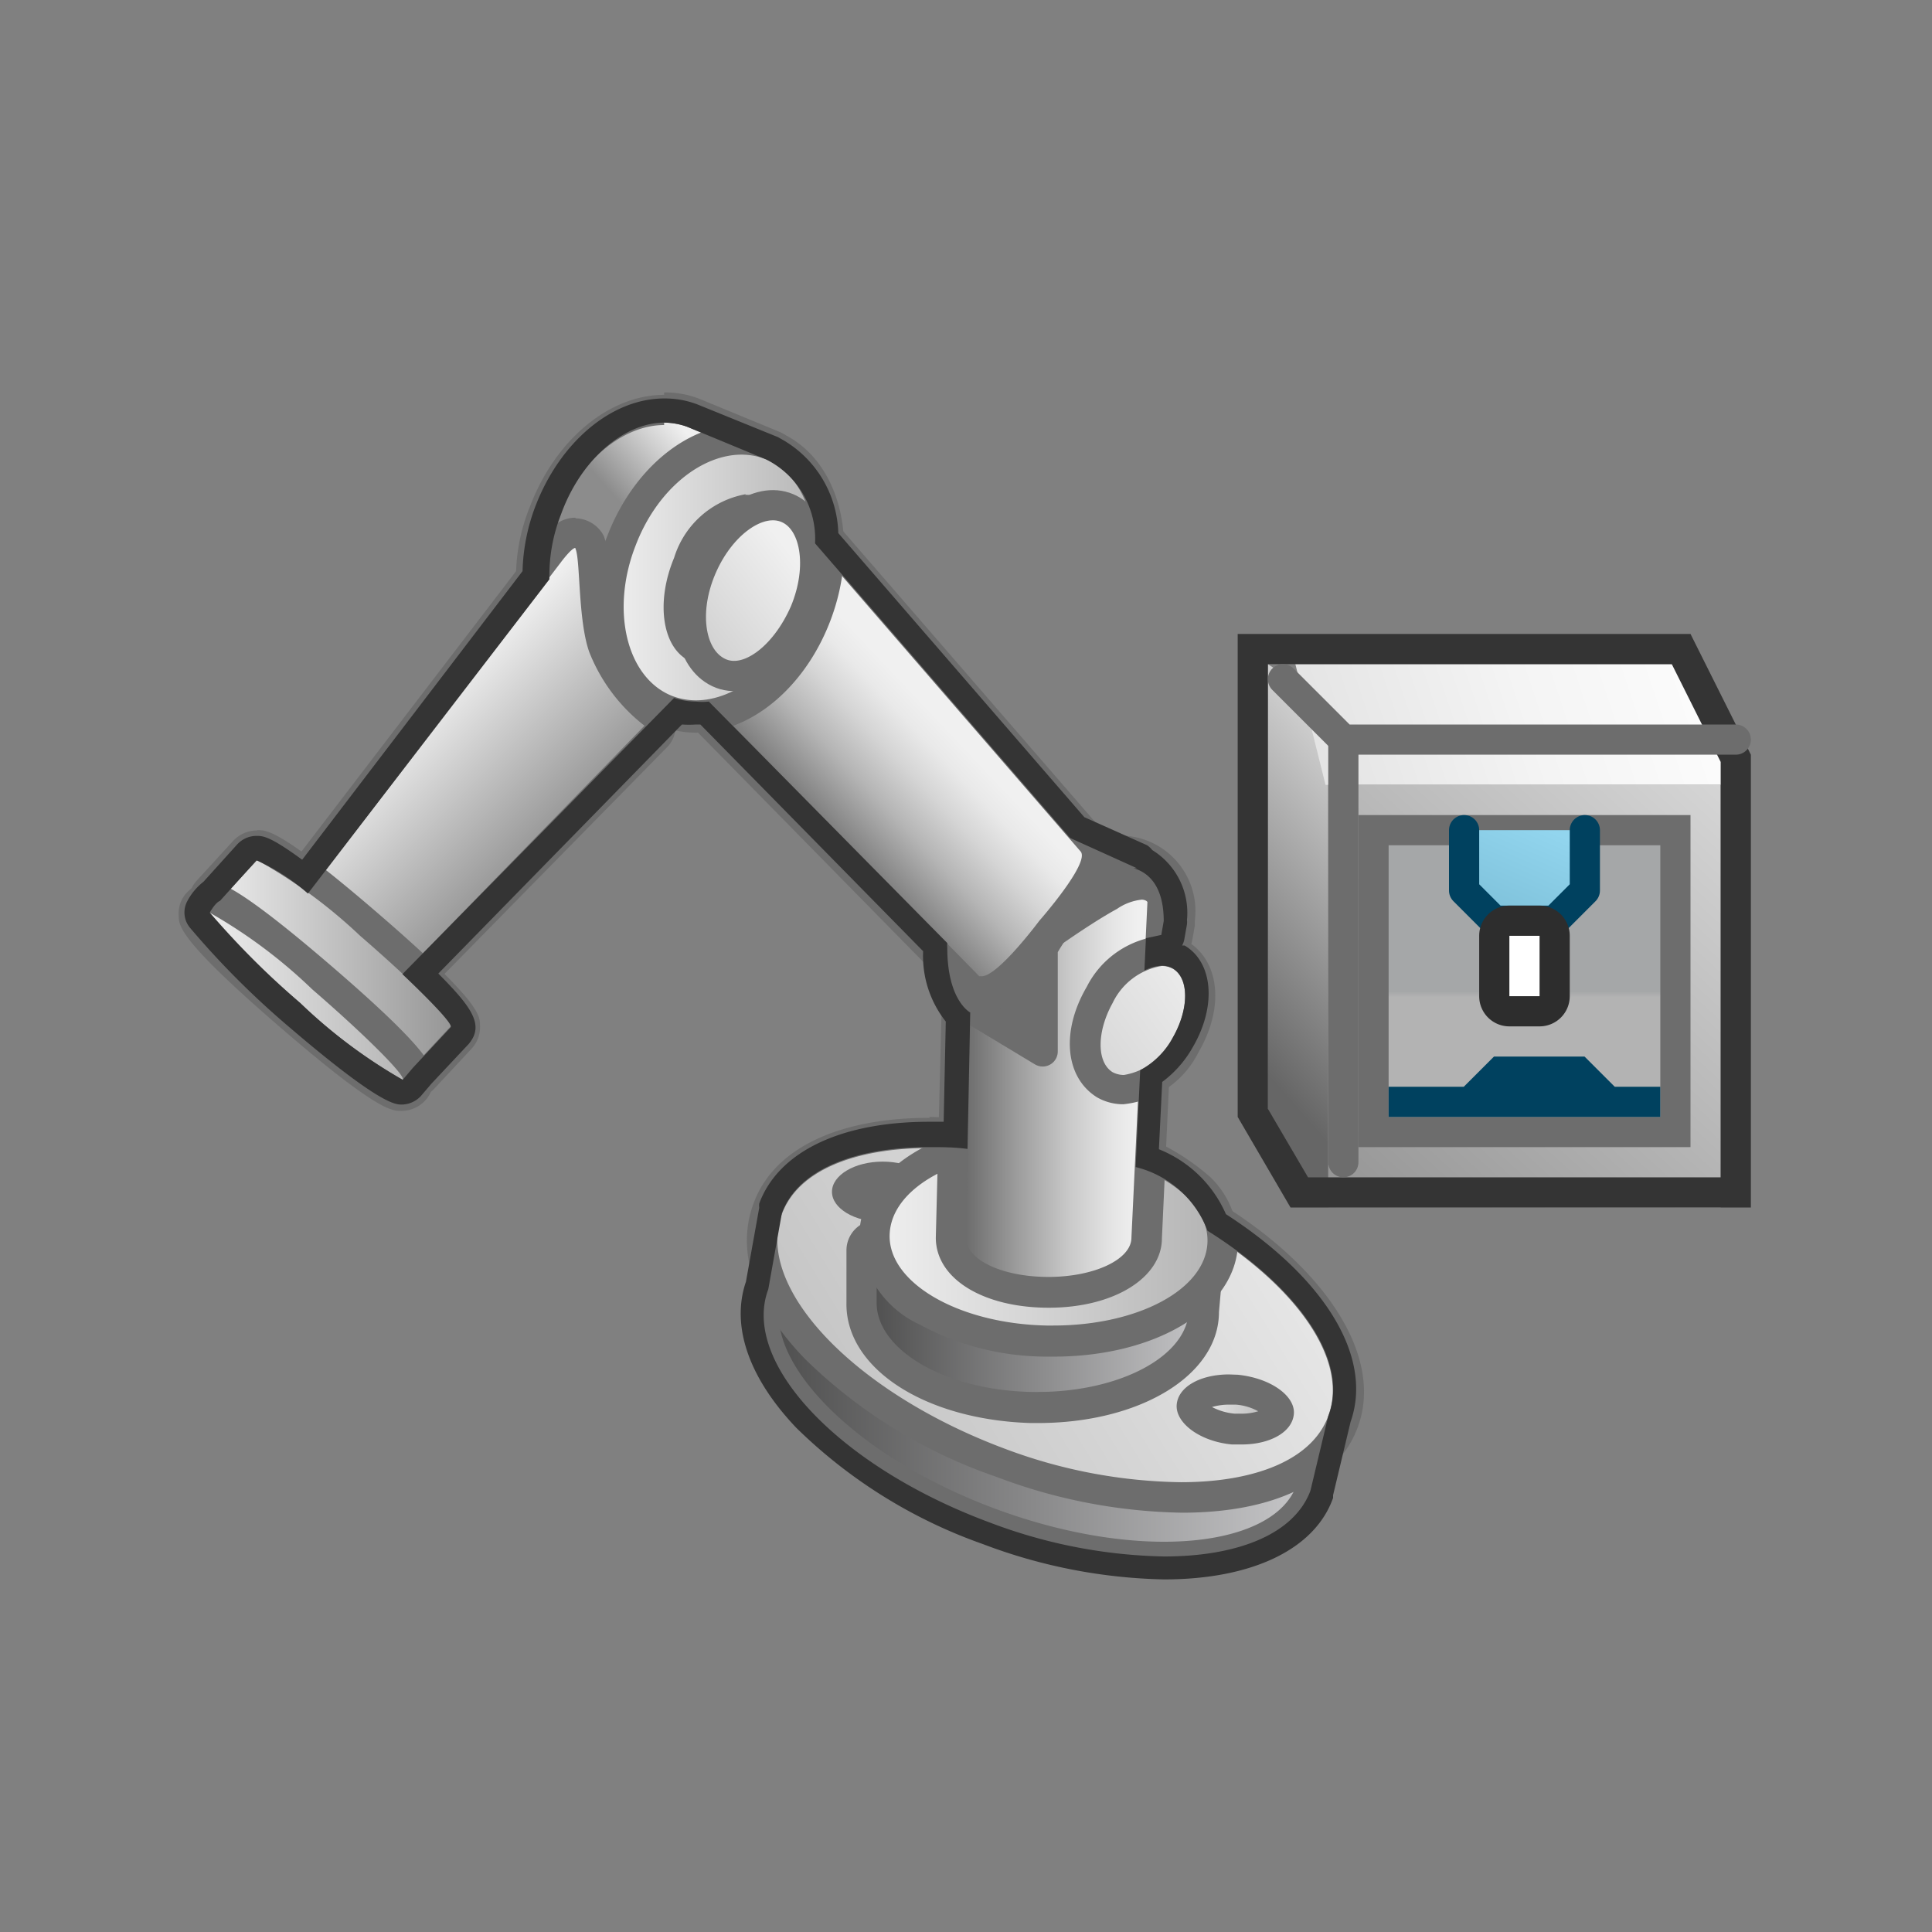 <svg id="Layer_1" data-name="Layer 1" xmlns="http://www.w3.org/2000/svg" xmlns:xlink="http://www.w3.org/1999/xlink" viewBox="0 0 64 64"><rect x="0" y="0" width="64" height="64" fill="#808080" stroke="none"/><defs><style>.cls-1{fill:url(#linear-gradient);}.cls-2{fill:url(#linear-gradient-2);}.cls-3{fill:url(#linear-gradient-3);}.cls-4{fill:#343434;}.cls-5{fill:none;stroke-linejoin:bevel;}.cls-10,.cls-18,.cls-26,.cls-5{stroke:#6d6d6d;}.cls-10,.cls-18,.cls-26,.cls-28,.cls-5{stroke-linecap:round;}.cls-6{fill:url(#linear-gradient-4);}.cls-18,.cls-7{fill:#6d6d6d;}.cls-8{fill:url(#linear-gradient-5);}.cls-9{fill:#00415f;}.cls-10,.cls-18,.cls-26,.cls-28{stroke-linejoin:round;}.cls-10{fill:url(#linear-gradient-6);}.cls-11{fill:url(#linear-gradient-7);}.cls-12{fill:url(#linear-gradient-8);}.cls-13{fill:url(#linear-gradient-9);}.cls-14{fill:url(#linear-gradient-10);}.cls-15{fill:url(#linear-gradient-11);}.cls-16{fill:url(#linear-gradient-12);}.cls-17{fill:url(#linear-gradient-13);}.cls-19{fill:url(#linear-gradient-14);}.cls-20{fill:url(#linear-gradient-15);}.cls-21{fill:url(#linear-gradient-16);}.cls-22{fill:url(#linear-gradient-17);}.cls-23{fill:url(#linear-gradient-18);}.cls-24{fill:url(#linear-gradient-19);}.cls-25{fill:url(#linear-gradient-20);}.cls-26{fill:url(#linear-gradient-21);}.cls-27{fill:url(#linear-gradient-22);}.cls-28{stroke:#00415f;fill:url(#linear-gradient-23);}.cls-29{fill:#fff;}.cls-30{fill:#2d2d2d;}</style><linearGradient id="linear-gradient" x1="49.68" y1="25.13" x2="40.14" y2="33.51" gradientUnits="userSpaceOnUse"><stop offset="0" stop-color="#fcfcfc"/><stop offset="1" stop-color="#666"/></linearGradient><linearGradient id="linear-gradient-2" x1="56.48" y1="22" x2="29.09" y2="31.09" gradientUnits="userSpaceOnUse"><stop offset="0" stop-color="#fcfcfc"/><stop offset="0.21" stop-color="#f4f4f4"/><stop offset="0.53" stop-color="#dfdfdf"/><stop offset="0.92" stop-color="#bbb"/><stop offset="1" stop-color="#b3b3b3"/></linearGradient><linearGradient id="linear-gradient-3" x1="64.69" y1="17.58" x2="43.45" y2="40.66" gradientUnits="userSpaceOnUse"><stop offset="0" stop-color="#fcfcfc"/><stop offset="1" stop-color="#919191"/></linearGradient><linearGradient id="linear-gradient-4" x1="50.5" y1="28.02" x2="50.5" y2="37.66" gradientUnits="userSpaceOnUse"><stop offset="0.5" stop-color="#a5a7a8"/><stop offset="0.52" stop-color="#b3b3b3"/></linearGradient><linearGradient id="linear-gradient-5" x1="55.77" y1="34.07" x2="49.03" y2="37.11" gradientUnits="userSpaceOnUse"><stop offset="0" stop-color="#92d5ee"/><stop offset="0.01" stop-color="#91d4ed"/><stop offset="1" stop-color="#3c7e96"/></linearGradient><linearGradient id="linear-gradient-6" x1="25.14" y1="47.15" x2="43.42" y2="47.15" gradientUnits="userSpaceOnUse"><stop offset="0.01" stop-color="#4d4d4d"/><stop offset="1" stop-color="#c7c7c9"/></linearGradient><linearGradient id="linear-gradient-7" x1="45.08" y1="37.3" x2="21.51" y2="51.86" gradientUnits="userSpaceOnUse"><stop offset="0" stop-color="#f0f0f0"/><stop offset="1" stop-color="#b3b3b3"/></linearGradient><linearGradient id="linear-gradient-8" x1="39.48" y1="46.68" x2="42.36" y2="46.68" xlink:href="#linear-gradient-7"/><linearGradient id="linear-gradient-9" x1="28.06" y1="39.47" x2="30.42" y2="39.47" xlink:href="#linear-gradient-7"/><linearGradient id="linear-gradient-10" x1="28.5" y1="43.76" x2="40.03" y2="43.76" xlink:href="#linear-gradient-6"/><linearGradient id="linear-gradient-11" x1="28.97" y1="41.03" x2="40.5" y2="41.03" xlink:href="#linear-gradient-7"/><linearGradient id="linear-gradient-12" x1="33.09" y1="31.76" x2="39.05" y2="31.76" xlink:href="#linear-gradient-7"/><linearGradient id="linear-gradient-13" x1="37.69" y1="36.06" x2="30.83" y2="36.06" gradientUnits="userSpaceOnUse"><stop offset="0" stop-color="#f0f0f0"/><stop offset="0.12" stop-color="#e5e5e5"/><stop offset="0.33" stop-color="#c9c9c9"/><stop offset="0.59" stop-color="#9b9b9b"/><stop offset="0.91" stop-color="#5d5d5d"/><stop offset="1" stop-color="#4a4a4a"/></linearGradient><linearGradient id="linear-gradient-14" x1="40.43" y1="31.9" x2="29.54" y2="39.79" xlink:href="#linear-gradient-7"/><linearGradient id="linear-gradient-15" x1="31.99" y1="23.07" x2="27.25" y2="27.55" gradientUnits="userSpaceOnUse"><stop offset="0.18" stop-color="#f0f0f0"/><stop offset="0.3" stop-color="#e9e9e9"/><stop offset="0.47" stop-color="#d5d5d5"/><stop offset="0.68" stop-color="#b5b5b5"/><stop offset="0.91" stop-color="#888"/><stop offset="1" stop-color="#757575"/></linearGradient><linearGradient id="linear-gradient-16" x1="25.96" y1="14.62" x2="21.94" y2="18.21" gradientUnits="userSpaceOnUse"><stop offset="0.41" stop-color="#f0f0f0"/><stop offset="0.61" stop-color="#d0d0d0"/><stop offset="1" stop-color="#8c8c8c"/></linearGradient><linearGradient id="linear-gradient-17" x1="20.16" y1="19.16" x2="27.45" y2="19.16" xlink:href="#linear-gradient-7"/><linearGradient id="linear-gradient-18" x1="22.45" y1="19.27" x2="25.56" y2="19.27" xlink:href="#linear-gradient-7"/><linearGradient id="linear-gradient-19" x1="13.98" y1="23.27" x2="18.6" y2="27.89" gradientUnits="userSpaceOnUse"><stop offset="0" stop-color="#f0f0f0"/><stop offset="1" stop-color="#919191"/></linearGradient><linearGradient id="linear-gradient-20" x1="6.75" y1="31.95" x2="15.44" y2="31.95" xlink:href="#linear-gradient-19"/><linearGradient id="linear-gradient-21" x1="26.32" y1="18.5" x2="19.76" y2="23.59" xlink:href="#linear-gradient-7"/><linearGradient id="linear-gradient-22" x1="6.41" y1="33.02" x2="13.85" y2="33.02" xlink:href="#linear-gradient-7"/><linearGradient id="linear-gradient-23" x1="50.99" y1="27.37" x2="45.21" y2="40.72" xlink:href="#linear-gradient-5"/></defs><title>21-29193_DELDBG_AP_AppIcon_r21x</title><g id="DELMIA___21-DELMIA_Manufacturing_Equipment_Definition" data-name="DELMIA _ 21-DELMIA Manufacturing Equipment Definition"><polygon class="cls-1" points="44 40 44 23.33 42 22 42 38 44 40"/><polygon class="cls-2" points="42.91 22 43.91 26 57.98 26 55.98 22 42.91 22"/><rect class="cls-3" x="44" y="26" width="13" height="14"/><path class="cls-4" d="M55.38,22,57,25.24V39H43.33L42,36.73V22H55.38M56,21H41V37l1.75,3H58V25l-2-4Z"/><line class="cls-5" x1="44.5" y1="24.5" x2="44.5" y2="38.5"/><polyline class="cls-5" points="57.5 24.5 44.5 24.5 42.5 22.5"/><rect class="cls-6" x="45.5" y="27.5" width="10" height="10"/><path class="cls-7" d="M55,28v9H46V28h9m1-1H45V38H56V27Z"/><polygon class="cls-8" points="48.7 36.5 49.7 35.5 52.28 35.5 53.28 36.5 48.7 36.5"/><polygon class="cls-9" points="52.49 35 49.49 35 48.49 36 46 36 46 37 55 37 55 36 53.49 36 52.49 35 52.49 35"/><path class="cls-10" d="M25.45,42.72c-.91,2.43,2.39,5.89,7.35,7.73s9.71,1.37,10.61-1.06a8.79,8.79,0,0,0,.34-1.52"/><path class="cls-11" d="M39.12,49.61a17.58,17.58,0,0,1-6-1.16,16.35,16.35,0,0,1-6.1-3.8C25.49,43,24.92,41.4,25.43,40c.59-1.61,2.55-2.52,5.36-2.52a17.57,17.57,0,0,1,6,1.16c5.33,2,8.72,5.68,7.7,8.42-.59,1.6-2.55,2.52-5.35,2.52Z"/><path class="cls-7" d="M30.79,38a17.11,17.11,0,0,1,5.8,1.13c5,1.86,8.32,5.34,7.41,7.78-.53,1.44-2.41,2.19-4.88,2.19A17.17,17.17,0,0,1,33.31,48c-5-1.86-8.32-5.34-7.41-7.78.53-1.44,2.41-2.19,4.89-2.19m0-1c-3,0-5.16,1-5.83,2.84-.58,1.56,0,3.39,1.71,5.15A16.87,16.87,0,0,0,33,48.92a18.09,18.09,0,0,0,6.16,1.19c3,0,5.15-1,5.82-2.84,1.11-3-2.4-7-8-9.07A18,18,0,0,0,30.79,37Z"/><path class="cls-12" d="M41.13,47.34h-.27a2.35,2.35,0,0,1-1.1-.38.56.56,0,0,1-.28-.41c0-.21.47-.51,1.23-.51H41c.87.09,1.41.53,1.38.78s-.47.52-1.23.52Z"/><path class="cls-7" d="M40.71,46.53h.22a1.81,1.81,0,0,1,.75.22,1.89,1.89,0,0,1-.55.08h-.22a2,2,0,0,1-.76-.22,2,2,0,0,1,.56-.08m0-1c-.93,0-1.68.4-1.73,1s.76,1.22,1.83,1.32l.32,0c.93,0,1.67-.4,1.73-1S42.1,45.65,41,45.54Z"/><path class="cls-13" d="M29.24,40c-.72,0-1.18-.33-1.18-.5s.46-.49,1.18-.49,1.18.32,1.18.49S30,40,29.24,40Z"/><path class="cls-7" d="M29.24,38.48c-.93,0-1.68.45-1.68,1s.75,1,1.68,1,1.68-.45,1.68-1-.75-1-1.68-1Z"/><path class="cls-14" d="M34.11,46.61c-3.19-.07-5.65-1.6-5.61-3.48V41.42a.48.48,0,0,1,.15-.36.5.5,0,0,1,.35-.14l10.54.23a.46.46,0,0,1,.36.17.52.52,0,0,1,.13.38l-.16,1.72c0,1.8-2.41,3.19-5.53,3.19Z"/><path class="cls-7" d="M29,41.42l10.53.23-.15,1.72c0,1.54-2.27,2.74-5,2.74h-.22c-2.86-.06-5.16-1.4-5.12-3V41.42m0-1a1,1,0,0,0-1,1v1.72c-.05,2.17,2.57,3.89,6.1,4h.24c3.38,0,6-1.58,6-3.68l.15-1.69a1,1,0,0,0-.25-.76,1,1,0,0,0-.72-.33L29,40.42Z"/><path class="cls-15" d="M34.66,44.42a8.28,8.28,0,0,1-3.95-1A3,3,0,0,1,29,40.9c0-1.87,2.45-3.28,5.61-3.28h.23a7.22,7.22,0,0,1,4.93,1.76,2.48,2.48,0,0,1,.76,1.76c0,1.87-2.46,3.28-5.61,3.28Z"/><path class="cls-7" d="M34.58,38.12h.22c2.91.06,5.23,1.41,5.2,3s-2.3,2.79-5.11,2.79h-.22c-2.91-.06-5.24-1.41-5.2-3s2.3-2.79,5.11-2.79m0-1c-3.43,0-6.06,1.62-6.11,3.76a3.43,3.43,0,0,0,2,3,8.86,8.86,0,0,0,4.19,1.06h.24c3.43,0,6.06-1.62,6.11-3.76A3,3,0,0,0,40.1,39a7.65,7.65,0,0,0-5.28-1.91Z"/><path class="cls-16" d="M34.28,35.34a.52.52,0,0,1-.21,0c-.1,0-1-.48-1-2.06A6.16,6.16,0,0,1,36,28.45a2.29,2.29,0,0,1,1.09-.27c.89,0,1.94.6,1.94,2.32L39,31a.5.5,0,0,1-.4.41l-3.66.76-.13,2.67a.52.52,0,0,1-.24.4A.48.48,0,0,1,34.28,35.34Z"/><path class="cls-7" d="M37.11,28.68c.72,0,1.44.47,1.44,1.82l-.08.45-4,.84-.15,3.05s-.69-.3-.69-1.6a5.64,5.64,0,0,1,2.67-4.35,1.87,1.87,0,0,1,.85-.21m0-1a2.91,2.91,0,0,0-1.33.33,6.62,6.62,0,0,0-3.19,5.23,2.57,2.57,0,0,0,1.28,2.52,1,1,0,0,0,.41.08,1.07,1.07,0,0,0,.52-.14,1,1,0,0,0,.48-.81l.11-2.28,3.29-.68a1,1,0,0,0,.78-.81l.08-.46c0-.05,0-.11,0-.16a2.5,2.5,0,0,0-2.44-2.82Z"/><path class="cls-17" d="M34.73,42.82c-1.85,0-3.24-.77-3.24-1.8l.15-7.48a.46.46,0,0,1,.2-.39l2.21-1.68c.08-.06,1.72-1.25,2.64-1.79a2.32,2.32,0,0,1,1.1-.38.73.73,0,0,1,.67.36.43.43,0,0,1,0,.25L38,41.05C38,42.05,36.58,42.82,34.73,42.82Z"/><path class="cls-7" d="M37.79,29.8c.18,0,.22.08.22.08L37.48,41c0,.72-1.23,1.3-2.75,1.3S32,41.74,32,41l.15-7.47,2.21-1.68S36,30.65,37,30.11a1.77,1.77,0,0,1,.84-.31m0-1a2.71,2.71,0,0,0-1.35.45c-.95.55-2.61,1.76-2.68,1.81l-2.23,1.69a1,1,0,0,0-.39.78L31,41c0,1.36,1.57,2.32,3.74,2.32s3.75-1,3.75-2.3L39,29.93a.92.92,0,0,0-.1-.49,1.21,1.21,0,0,0-1.12-.64Z"/><path class="cls-18" d="M37.86,28.74l-2.22-1s-4-.46-4,3.66c0,1.76.76,2.14.76,2.14l2.14,1.29V31.41S36,28.66,37.86,28.74Z"/><path class="cls-19" d="M37.21,36.08a1.22,1.22,0,0,1-.62-.16c-.81-.48-.88-1.76-.16-3a2.67,2.67,0,0,1,2-1.47,1.23,1.23,0,0,1,.63.16c.8.47.87,1.75.16,3a2.69,2.69,0,0,1-2.06,1.47Z"/><path class="cls-7" d="M38.48,32a.75.75,0,0,1,.37.09c.55.32.54,1.35,0,2.29a2.18,2.18,0,0,1-1.62,1.23.81.81,0,0,1-.37-.09c-.54-.33-.53-1.35,0-2.3A2.2,2.2,0,0,1,38.48,32m0-1A3.1,3.1,0,0,0,36,32.69c-.86,1.47-.72,3,.34,3.66a1.74,1.74,0,0,0,.87.23,3.13,3.13,0,0,0,2.49-1.72c.86-1.47.71-3-.34-3.66a1.75,1.75,0,0,0-.88-.23Z"/><path class="cls-20" d="M32.53,32.84a.82.82,0,0,1-.31-.07.38.38,0,0,1-.13-.09l-9-9.16A.5.5,0,0,1,23,22.9l3.44-5.27a.47.47,0,0,1,.38-.22h0a.49.49,0,0,1,.38.18l8.93,10.3c.18.22.58.72-1.38,2.95C33.82,32.15,33.05,32.84,32.53,32.84Z"/><path class="cls-7" d="M26.87,17.9,35.8,28.21c.31.38-1.37,2.29-1.37,2.29s-1.37,1.84-1.91,1.84h-.08l-9-9.16,3.43-5.27m0-1h-.06a1,1,0,0,0-.77.45L22.6,22.62a1,1,0,0,0,.13,1.25l9,9.16a1,1,0,0,0,.27.19,1.17,1.17,0,0,0,.52.12c.31,0,1,0,2.69-2.22C37,29,37.08,28.2,36.58,27.58L27.63,17.25a1,1,0,0,0-.76-.35Z"/><path class="cls-21" d="M22.14,23.59a.43.43,0,0,1-.19,0l-2.39-1a3.05,3.05,0,0,1-1.79-2.25,5.79,5.79,0,0,1,.29-3.41c.77-2,2.4-3.37,4-3.37a2.55,2.55,0,0,1,.95.18l2.63,1.08a.55.55,0,0,1,.27.27.48.48,0,0,1,0,.39L22.6,23.29a.48.48,0,0,1-.27.27A.58.58,0,0,1,22.14,23.59Z"/><path class="cls-7" d="M22,14a2.28,2.28,0,0,1,.77.14l2.61,1.08-3.28,7.86-2.38-1c-1.52-.58-2.07-2.83-1.23-5,.71-1.84,2.16-3,3.51-3m0-1h0c-1.81,0-3.6,1.48-4.44,3.69a6.22,6.22,0,0,0-.32,3.71A3.57,3.57,0,0,0,19.4,23l2.35,1a.91.91,0,0,0,.39.08,1,1,0,0,0,.38-.07,1,1,0,0,0,.55-.54l3.28-7.86a1,1,0,0,0-.54-1.31l-2.62-1.08A3.09,3.09,0,0,0,22,13Z"/><path class="cls-22" d="M23.05,23.77a2.75,2.75,0,0,1-.95-.17,3.08,3.08,0,0,1-1.8-2.26,5.83,5.83,0,0,1,.29-3.42c.76-2,2.4-3.36,4-3.36a2.75,2.75,0,0,1,.95.17C27.29,15.42,28,18,27,20.41c-.76,2-2.4,3.36-4,3.36Z"/><path class="cls-7" d="M24.57,15.06a2.28,2.28,0,0,1,.77.14c1.52.59,2.07,2.84,1.22,5-.7,1.83-2.16,3-3.51,3a2.28,2.28,0,0,1-.77-.14c-1.52-.59-2.07-2.84-1.22-5,.7-1.83,2.16-3,3.51-3m0-1c-1.81,0-3.6,1.48-4.45,3.69a6.3,6.3,0,0,0-.31,3.71,3.61,3.61,0,0,0,2.11,2.6,3.1,3.1,0,0,0,1.13.21c1.81,0,3.6-1.48,4.45-3.69,1.05-2.74.26-5.52-1.8-6.31a3.1,3.1,0,0,0-1.13-.21Z"/><path class="cls-23" d="M23.05,21.47A.91.91,0,0,1,22.6,21a3.15,3.15,0,0,1,.16-2.27c.49-1.18,1.34-1.8,1.92-1.8a.87.87,0,0,1,.28.05l.6.29-2,4.44Z"/><path class="cls-7" d="M24.68,17.38h.07l.16.07L23.29,21h0a.44.44,0,0,1-.2-.25,2.66,2.66,0,0,1,.16-1.89c.43-1,1.12-1.49,1.46-1.49m0-1a3.05,3.05,0,0,0-2.38,2.11c-.63,1.51-.38,3.05.57,3.44l.94.37L26.22,17l-1.07-.52a1.27,1.27,0,0,0-.47-.09Z"/><path class="cls-24" d="M13.3,32.81a.49.49,0,0,1-.32-.12L9.85,30a.5.5,0,0,1-.08-.68l8.4-11c.47-.62.71-.68.89-.68a.59.59,0,0,1,.49.3,3.94,3.94,0,0,1,.18,1.28,9.44,9.44,0,0,0,.3,2.21,5.41,5.41,0,0,0,1.65,2.21.49.49,0,0,1,.07.75l-8.09,8.24A.51.51,0,0,1,13.3,32.81Z"/><path class="cls-7" d="M19.06,18.17s0,0,0,0c.17.34.08,2.36.46,3.43a5.75,5.75,0,0,0,1.83,2.44L13.3,32.31l-3.13-2.67,8.4-11s.36-.49.49-.49m0-1h0c-.45,0-.82.26-1.29.89L9.38,29a1,1,0,0,0,.14,1.36l3.13,2.68a1,1,0,0,0,.65.23A1,1,0,0,0,14,33l8.09-8.24a.94.94,0,0,0,.28-.78,1,1,0,0,0-.41-.73,4.83,4.83,0,0,1-1.47-2,9.6,9.6,0,0,1-.28-2.08A3.61,3.61,0,0,0,20,17.75a1.08,1.08,0,0,0-.93-.58Z"/><path class="cls-25" d="M13.68,35.89a.49.49,0,0,1-.32-.12L6.92,30.23a.53.53,0,0,1-.17-.35.47.47,0,0,1,.14-.37l1.24-1.34a.6.6,0,0,1,.4-.17c.42,0,1.68.89,3.72,2.66,3.14,2.7,3.17,3.17,3.19,3.33a.61.61,0,0,1-.13.39l-1.26,1.35A.49.49,0,0,1,13.68,35.89Z"/><path class="cls-7" d="M8.53,28.5A16.91,16.91,0,0,1,11.93,31c1.77,1.53,3.12,2.88,3,3l-1.25,1.34L7.25,29.85,8.5,28.51h0m0-1a1.08,1.08,0,0,0-.79.36L6.52,29.17a1,1,0,0,0-.27.73,1,1,0,0,0,.35.71L13,36.15a1,1,0,0,0,.65.24,1,1,0,0,0,.73-.32l1.25-1.34a1.05,1.05,0,0,0,.27-.78c0-.33-.06-.83-3.35-3.67S8.82,27.5,8.53,27.5Z"/><path class="cls-26" d="M26.66,20.28c.63-1.51.37-3.05-.58-3.45s-2.22.51-2.85,2-.37,3,.58,3.45S26,21.79,26.66,20.28Z"/><path class="cls-27" d="M13.31,36.3c-.53,0-2.31-1.45-3.72-2.66-3.14-2.7-3.17-3.18-3.18-3.33a.54.54,0,0,1,.53-.58c.53,0,2.32,1.45,3.73,2.66,3.13,2.71,3.17,3.18,3.18,3.33a.54.54,0,0,1-.13.39A.57.57,0,0,1,13.31,36.3Z"/><path class="cls-7" d="M6.94,30.23a16.91,16.91,0,0,1,3.4,2.54c1.77,1.53,3.12,2.88,3,3h0a17,17,0,0,1-3.39-2.54c-1.78-1.53-3.13-2.88-3-3l0,0m0-1a1.06,1.06,0,0,0-.78.36,1,1,0,0,0-.25.75c0,.34.06.84,3.35,3.68S13,36.8,13.31,36.8a1.08,1.08,0,0,0,.79-.36,1,1,0,0,0,.25-.75c0-.33-.06-.84-3.36-3.68s-3.76-2.78-4-2.78Z"/><path class="cls-4" d="M22,14a2.28,2.28,0,0,1,.77.14l2.61,1.08v0A2.94,2.94,0,0,1,27,18l8.45,9.76h0l2.21,1h-.11c.56.16,1,.67,1,1.75l-.08.46-.51.11-.05,1.07a1.34,1.34,0,0,1,.58-.16.74.74,0,0,1,.36.09c.55.32.54,1.35,0,2.29a2.66,2.66,0,0,1-1.08,1.08l-.15,3.21A3.41,3.41,0,0,1,40,40.77c3,1.88,4.72,4.3,4,6.14l-.59,2.47c-.53,1.43-2.39,2.18-4.85,2.18a17.11,17.11,0,0,1-5.76-1.12c-5-1.85-8.26-5.3-7.35-7.73l.45-2.52c.53-1.44,2.41-2.19,4.88-2.19.41,0,.83,0,1.27.06l.09-4.52s-.76-.39-.76-2.14a.81.81,0,0,1,0-.16l-7.9-8a2,2,0,0,1-.43,0,2.27,2.27,0,0,1-.72-.12l-9,9.15c1,.95,1.68,1.67,1.6,1.76l-1.25,1.34-.34.4h0a17.31,17.31,0,0,1-3.39-2.54,27.91,27.91,0,0,1-3-3s.17-.32.34-.39L8.5,28.5h0A6.76,6.76,0,0,1,10.2,29.6l8-10.41a5.54,5.54,0,0,1,.38-2.14C19.24,15.21,20.69,14,22,14m0-.8h0c-1.73,0-3.44,1.43-4.26,3.56a6.49,6.49,0,0,0-.43,2.16l-7.3,9.56c-1.08-.79-1.3-.79-1.52-.79a.87.87,0,0,0-.64.29L6.74,29.21a2,2,0,0,0-.54.65.79.79,0,0,0,.1.88,28,28,0,0,0,3.09,3.12c3.17,2.73,3.7,2.73,3.92,2.73a.88.88,0,0,0,.63-.28l.35-.41,1.23-1.31c.54-.63.11-1.22-1-2.34L22.59,24a3.71,3.71,0,0,0,.47,0h.14l7.38,7.51a3.5,3.5,0,0,0,.75,2.33l-.07,3.32h-.48c-2.94,0-5,1-5.63,2.71a.74.74,0,0,0,0,.14l-.44,2.45c-.5,1.46.09,3.18,1.67,4.84a16.78,16.78,0,0,0,6.18,3.85,17.87,17.87,0,0,0,6,1.17c2.92,0,5-1,5.6-2.7l0-.09.58-2.43c.75-2.13-.82-4.74-4.13-6.88a4.07,4.07,0,0,0-2.22-2.15l.11-2.23a3.64,3.64,0,0,0,1-1.13c.81-1.37.69-2.83-.26-3.39l-.08,0a.73.73,0,0,0,.08-.25l.08-.45a.66.66,0,0,0,0-.14,2.44,2.44,0,0,0-1.15-2.32A.78.78,0,0,0,38,28l-2.08-.93-8.15-9.41a3.69,3.69,0,0,0-1.84-3.09l-.16-.09L23.11,13.4A3,3,0,0,0,22,13.2Z"/><polyline class="cls-28" points="48.5 27.5 48.5 29.5 49.5 30.5 51.5 30.5 52.5 29.5 52.5 27.5"/><rect class="cls-29" x="49.5" y="30.5" width="2" height="3" rx="0.5"/><path class="cls-30" d="M51,31v2H50V31h1m0-1H50a1,1,0,0,0-1,1v2a1,1,0,0,0,1,1h1a1,1,0,0,0,1-1V31a1,1,0,0,0-1-1Z"/></g></svg>